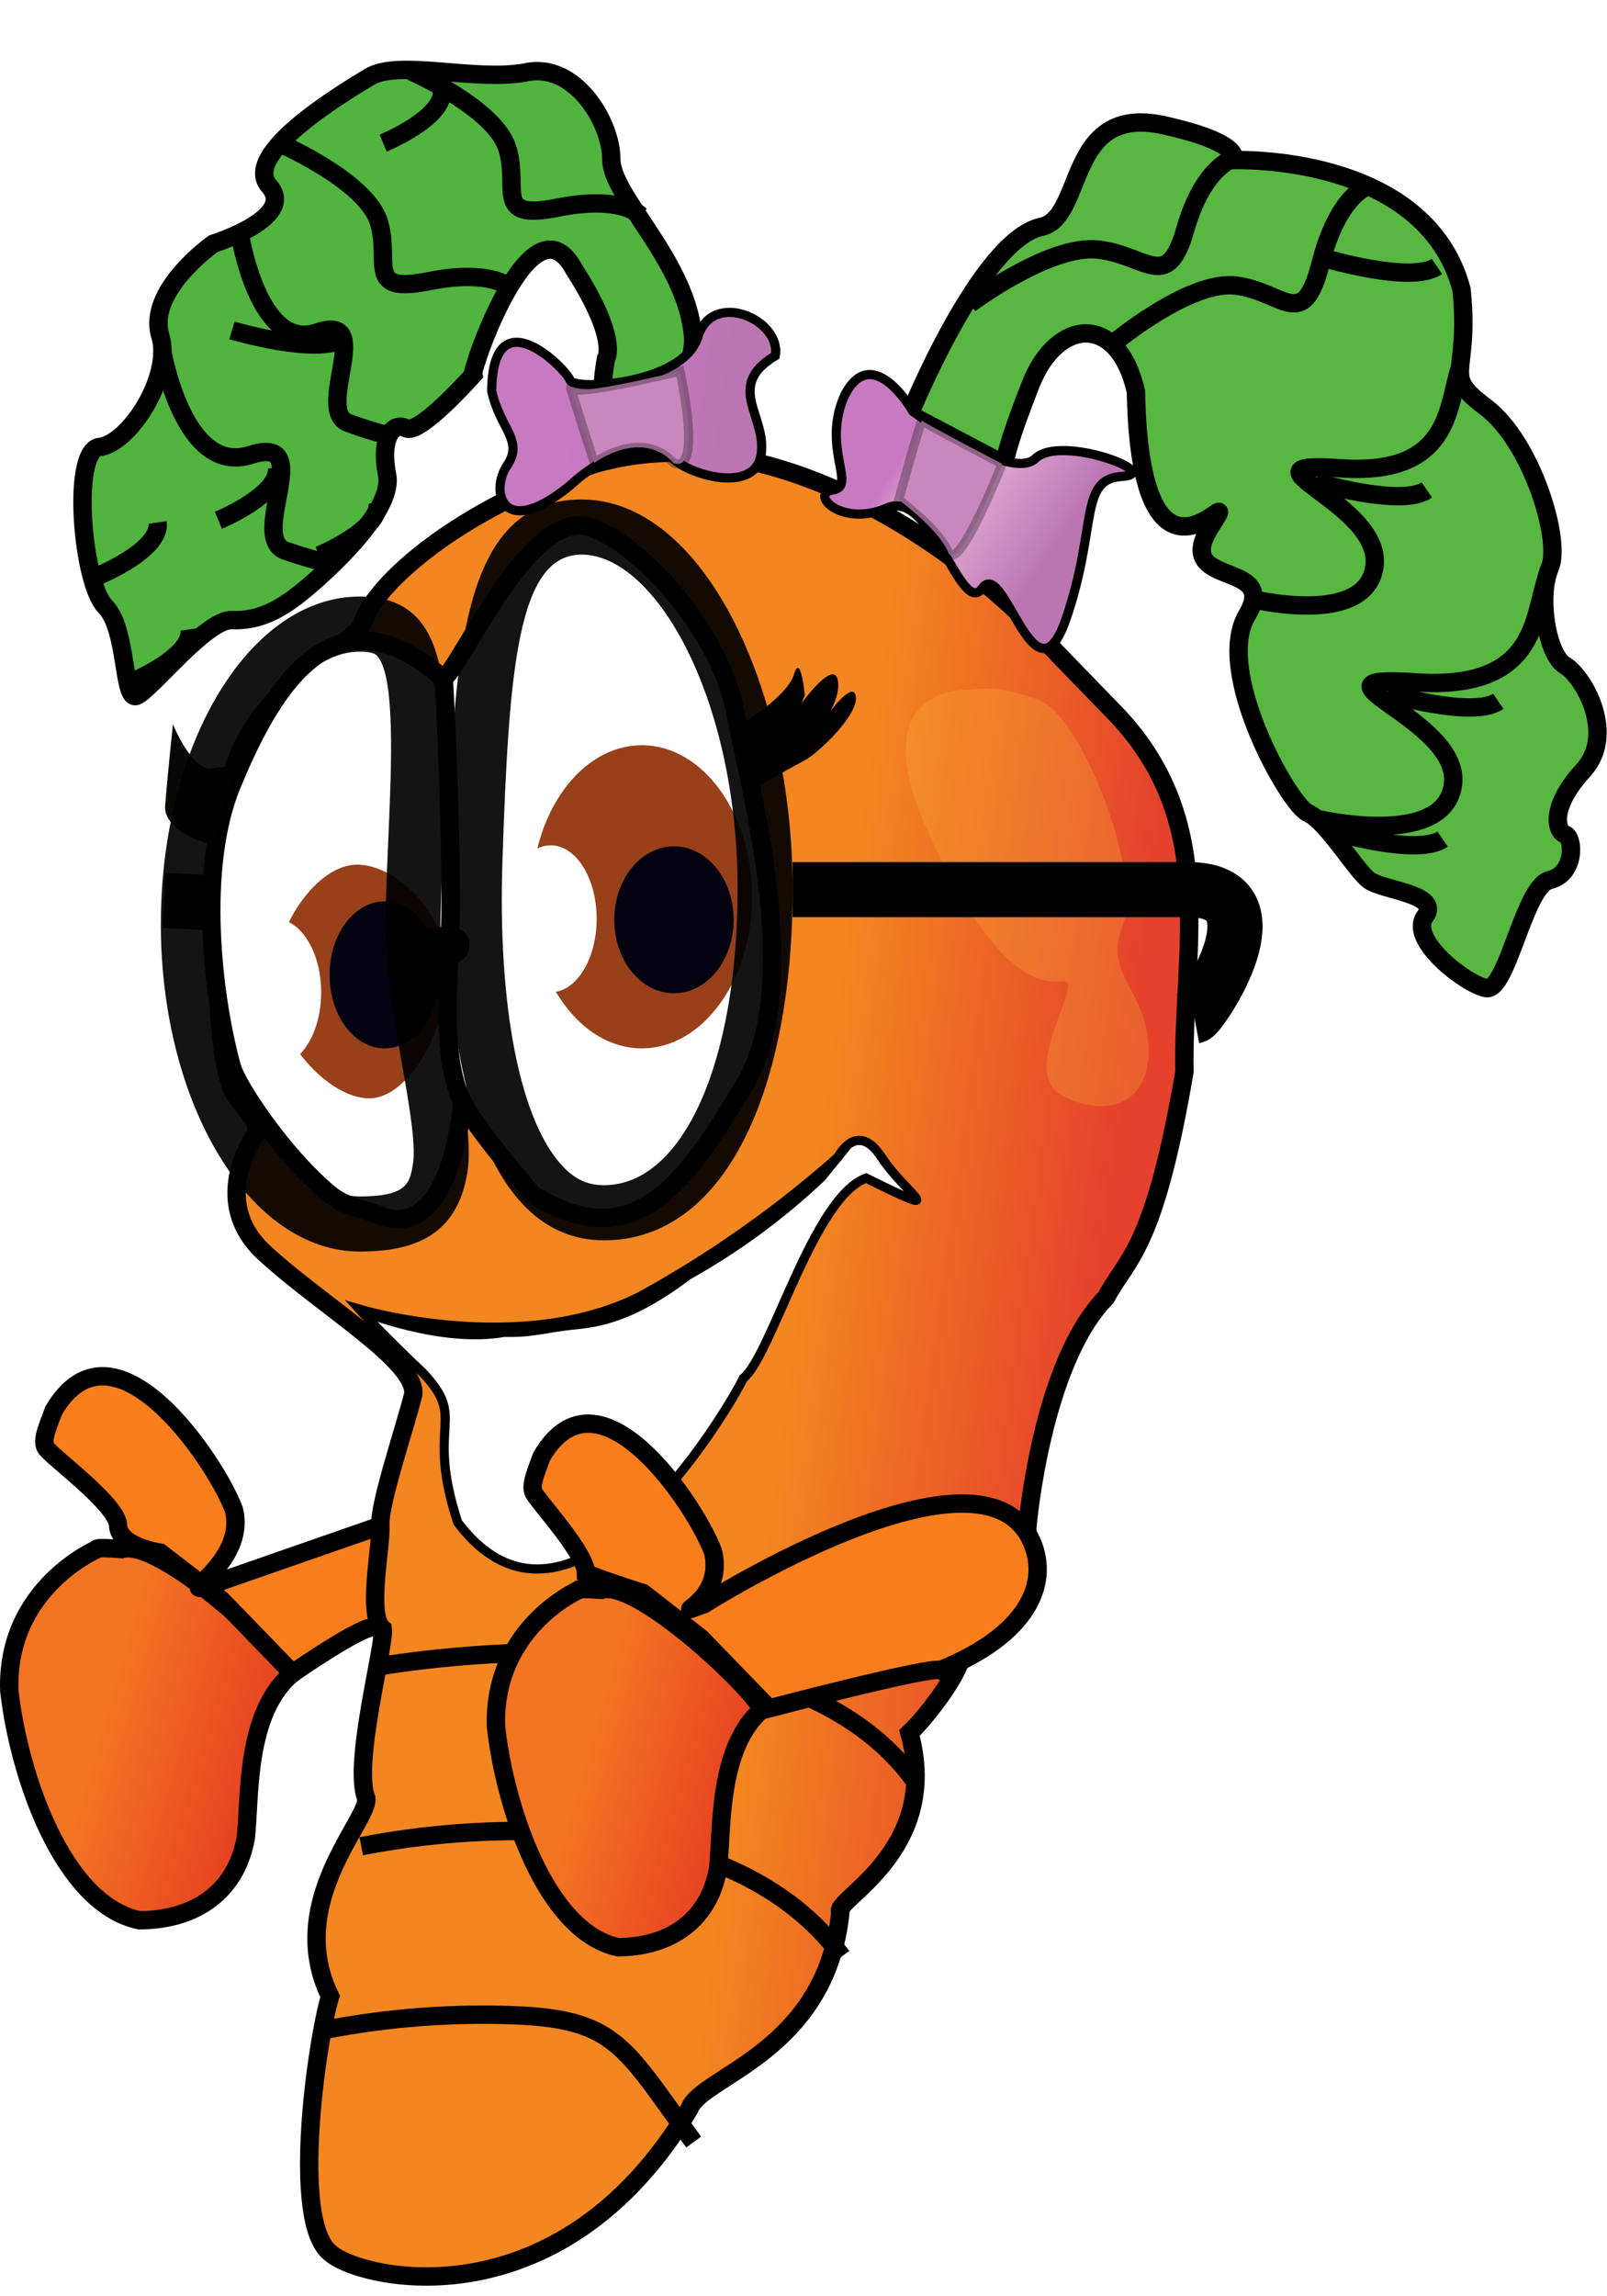 <svg width="133" height="190" viewBox="0 0 133 190" fill="none" xmlns="http://www.w3.org/2000/svg">
<g clip-path="url(#clip0_3360_10024)">
<path d="M13.566 74.5L17.603 74.714" stroke="black" stroke-width="4.56"/>
<path d="M75.287 34.299C75.287 34.299 81.046 20.049 86.079 18.789C89.857 18.159 88.093 8.589 96.279 10.353C103.079 11.864 102.072 13.25 102.072 13.25C102.072 13.25 117.938 12.62 120.96 23.953C121.715 31.257 119.196 30.858 122.974 33.702C126.752 36.546 129.272 44.732 128.264 47.002C127.256 49.272 128.012 54.18 129.523 55.058C131.033 55.935 133.804 60.724 131.034 63.747C128.263 66.769 128.767 68.784 129.523 69.036C130.278 69.287 130.405 72.309 128.264 72.813C126.123 73.317 124.737 82.132 122.974 81.755C121.212 81.377 116.552 77.727 117.937 75.836C119.323 73.945 114.412 73.695 113.279 72.813C112.145 71.932 109.752 67.902 108.241 67.272C106.73 66.642 100.434 55.561 103.204 50.901C105.974 46.242 96.908 48.76 100.181 43.598C103.455 38.435 94.388 52.287 94.011 32.39C92.5 25.842 87.464 26.345 85.322 31.76C83.18 37.175 83.123 38.431 83.123 38.431L75.287 34.299Z" fill="#57B741" stroke="black" stroke-width="1.52"/>
<path d="M8.034 128.18C8.034 128.18 0.48 131.377 0.77 139.901C1.545 146.778 5.128 157.532 11.521 158.886C15.783 158.886 19.464 156.852 20.337 152.105C20.725 148.812 20.241 141.74 24.213 138.447C22.857 136.122 13.073 127.21 10.071 128.179C7.647 127.986 8.034 128.18 8.034 128.18Z" fill="url(#paint0_linear_3360_10024)" stroke="black" stroke-width="1.52"/>
<path d="M3.772 119.754C4.091 120.419 9.775 124.501 9.775 126.245C9.872 127.988 13.262 128.473 13.262 128.473L18.3 132.349L24.208 138.452C24.208 138.452 30.212 134.287 30.989 134.674C31.766 135.061 31.474 126.246 31.474 126.246L17.496 131.11C14 132.326 20.476 129.396 19.358 124.925C17.869 120.902 9.38 108.292 4.441 116.714C3.959 118.038 3.453 119.091 3.772 119.754Z" fill="#F97D1B" stroke="black" stroke-width="1.52"/>
<path d="M21.312 93.603C21.312 93.603 17.05 99.221 21.893 103.677C26.737 108.133 34.585 112.686 34.196 115.399C33.517 118.11 31.384 124.407 31.485 126.15C31.585 127.894 30.323 133.705 31.678 134.771C31.872 136.128 29.159 146.008 30.322 148.817C30.515 150.657 23.541 157.438 27.319 165.188C26.255 168.674 24.025 183.786 27.319 186.401C29.741 188.63 46.305 192.504 57.057 174.487C58.025 171.775 68.391 169.837 69.553 158.213C68.874 157.245 77.98 153.176 75.269 143.394C76.625 142.134 80.208 137.582 79.53 136.325C78.852 135.069 63.838 132.935 76.718 124.992C80.302 124.508 85.048 126.154 85.048 126.154C85.048 126.154 86.211 112.786 91.539 107.361C93.282 104.068 95.511 103.485 98.029 88.666C97.835 78.398 101.032 67.842 92.026 58.734C85.148 51.666 84.567 50.982 84.567 50.982C84.567 50.982 67.034 33.256 49.211 38.39C37.974 42.071 31.097 48.27 30.031 51.467C29.353 53.792 19.182 57.086 18.698 67.257C17.536 75.684 17.729 88.568 19.666 90.892C21.603 93.217 21.312 93.603 21.312 93.603Z" fill="url(#paint1_linear_3360_10024)" stroke="black" stroke-width="1.52"/>
<path d="M19.186 64.93C22.891 55.945 27.902 48.752 36.427 55.92C36.911 58.342 43.692 40.809 49.31 43.812C53.282 45.362 59.578 52.336 60.837 58.826C62.096 65.413 66.612 81.49 61.578 89.844C56.544 98.199 52.411 103.966 44.08 98.832C38.945 92.828 38.268 91.18 38.268 91.18C38.268 91.18 37.493 102.513 31.681 100.673C30.693 100.136 28.727 99.989 27.324 98.833C23.452 95.651 19.62 89.849 19.187 88.276C17.584 82.448 16.34 71.829 19.186 64.93Z" fill="white" stroke="black" stroke-width="1.52"/>
<path d="M29.742 108.328C29.742 108.328 43.013 112.3 52.99 107.264C58.857 104.039 64.347 100.173 69.361 95.737C69.361 95.737 70.911 92.637 72.945 95.737C74.98 98.837 78.949 101.065 71.686 97.481C67.327 99.031 63.84 112.204 61.515 114.048C60.158 116.86 47.277 138.459 37.879 125.963C35.167 117.633 38.75 117.535 34.973 113.564C31.583 110.363 29.742 108.328 29.742 108.328Z" fill="white" stroke="black" stroke-width="0.76"/>
<path d="M39.137 31.045C38.968 30.598 44.036 15.77 47.538 22.328C51.262 28.139 50.146 29.704 50.146 29.704C49.996 30.533 49.901 31.371 49.86 32.213C49.768 32.183 58.127 33.445 57.308 27.34C56.488 21.236 50.592 16.215 50.592 13.159C50.592 10.104 47.536 5.038 43.439 6.006C39.191 6.751 33.006 4.888 30.548 6.378C28.089 7.869 19.967 12.787 22.277 15.394C24.586 18.002 17.657 20.163 17.657 20.163C17.657 20.163 12.143 24.039 13.261 27.763C14.303 31.116 10.652 36.853 8.119 37.003C5.884 37.673 6.852 48.327 8.715 50.192C10.578 52.057 10.13 58.09 11.323 57.568C12.516 57.047 17.136 51.161 19.223 51.31C21.309 51.386 23.023 50.565 24.96 48.999C26.897 47.434 32.635 42.293 32.038 39.312C31.441 36.332 32.485 34.841 33.603 35.436C34.721 36.032 39.137 31.045 39.137 31.045Z" fill="#50B43F" stroke="black" stroke-width="1.52"/>
<path d="M47.178 31.452C46.88 30.558 40.769 24.373 40.695 32.346C41.366 35.475 43.378 36.444 41.962 38.531C40.546 40.617 41.516 44.79 47.178 40.17C50.159 37.413 54.108 36.071 55.449 37.711C56.791 39.275 62.379 40.915 62.973 37.711C63.568 34.507 59.917 31.974 64.165 29.44C64.687 26.459 58.949 23.925 57.757 27.875C56.564 31.825 47.477 32.346 47.178 31.452Z" fill="url(#paint2_linear_3360_10024)" stroke="black" stroke-width="0.76"/>
<path d="M75.566 34.053C75.566 34.053 72.213 28.17 69.903 32.716C67.966 37.038 70.947 40.24 68.936 40.54C66.924 40.84 69.68 43.669 73.406 42.03C77.133 40.391 79.516 51.195 81.305 48.662C83.093 46.129 85.627 58.796 88.234 51.195C90.842 43.594 89.277 39.643 92.854 39.422C96.43 39.201 87.787 35.92 85.701 37.932C83.614 39.943 75.566 34.053 75.566 34.053Z" fill="url(#paint3_linear_3360_10024)" stroke="black" stroke-width="0.76"/>
<path d="M76.31 34.803C76.234 34.651 74.373 41.361 74.373 41.361C74.373 41.361 77.651 43.745 78.471 45.683C79.291 47.621 82.942 38.381 82.942 38.381C82.942 38.381 76.385 34.952 76.31 34.803Z" fill="#C888BE" stroke="black" stroke-opacity="0.29" stroke-width="0.76"/>
<path d="M47.252 32.122C46.954 31.377 49.189 38.307 49.189 38.307C49.189 38.307 53.065 35.401 55.746 38.307C58.206 39.275 56.269 30.707 56.269 30.707C56.269 30.707 47.55 32.867 47.252 32.122Z" fill="#C888BE" stroke="black" stroke-opacity="0.29" stroke-width="0.76"/>
<path d="M103.395 49.517C103.395 49.517 113.16 51.982 113.761 46.791C114.361 41.6 101.744 38.097 110.906 38.746C120.069 39.395 119.768 33.685 120.82 30.441" stroke="black" stroke-width="1.52"/>
<path d="M108.865 67.727C108.865 67.727 119.597 70.306 120.256 64.876C120.915 59.447 107.049 55.781 117.12 56.46C127.19 57.139 126.86 51.167 128.016 47.773" stroke="black" stroke-width="1.52"/>
<path d="M19.848 19.371C19.848 19.371 21.386 29.186 26.26 27.507C31.135 25.827 26.005 33.967 28.825 34.997C31.645 36.026 32.416 36.029 32.416 36.029" stroke="black" stroke-width="1.52"/>
<path d="M13.42 29.012C13.42 29.012 15.176 39.424 20.74 37.641C26.304 35.859 20.448 44.49 23.669 45.586C26.89 46.681 27.767 46.681 27.767 46.681" stroke="black" stroke-width="1.52"/>
<g filter="url(#filter0_d_3360_10024)">
<path d="M31.043 134.895C31.043 134.895 64.237 128.739 75.562 144.132" stroke="black" stroke-width="1.52"/>
</g>
<g filter="url(#filter1_d_3360_10024)">
<path d="M29.898 149.723C35.156 148.701 40.516 148.297 45.867 148.521C54.151 148.879 64.038 151.169 69.678 158.836" stroke="black" stroke-width="1.52"/>
</g>
<g filter="url(#filter2_d_3360_10024)">
<path d="M26.857 164.922C32.115 163.9 37.475 163.496 42.826 163.72C51.11 164.078 51.771 166.532 57.41 174.197" stroke="black" stroke-width="1.52"/>
</g>
<path d="M29.557 71.543C32.915 71.543 37.036 75.757 37.036 80.375C37.036 84.993 33.91 90.881 30.553 90.881C27.195 90.881 22.654 85.961 22.654 81.347C22.654 76.733 26.2 71.543 29.557 71.543Z" fill="#97401A"/>
<path d="M53.118 86.744C58.155 86.744 62.238 81.129 62.238 74.204C62.238 67.278 58.155 61.664 53.118 61.664C48.081 61.664 43.998 67.278 43.998 74.204C43.998 81.129 48.081 86.744 53.118 86.744Z" fill="#97401A"/>
<path d="M55.778 82.187C58.506 82.187 60.718 79.465 60.718 76.107C60.718 72.749 58.506 70.027 55.778 70.027C53.05 70.027 50.838 72.749 50.838 76.107C50.838 79.465 53.05 82.187 55.778 82.187Z" fill="#040211"/>
<path d="M31.837 86.742C34.356 86.742 36.397 84.02 36.397 80.662C36.397 77.304 34.356 74.582 31.837 74.582C29.319 74.582 27.277 77.304 27.277 80.662C27.277 84.02 29.319 86.742 31.837 86.742Z" fill="#040211"/>
<path d="M14.312 59.922C14.312 59.922 15.948 63.95 17.586 63.574C19.224 63.198 19.456 63.908 19.456 63.908L17.586 69.926C17.586 69.926 13.495 68.895 13.667 66.658C13.84 64.422 14.312 59.922 14.312 59.922Z" fill="#090807"/>
<path d="M36.717 55.922C36.717 55.922 37.255 64.728 37.302 74.232C37.335 80.942 36.079 88.223 38.89 92.198" stroke="black" stroke-width="1.52"/>
<path d="M45.581 82.105C47.68 82.105 49.381 79.383 49.381 76.025C49.381 72.667 47.68 69.945 45.581 69.945C43.483 69.945 41.781 72.667 41.781 76.025C41.781 79.383 43.483 82.105 45.581 82.105Z" fill="white"/>
<path d="M22.78 88.187C24.879 88.187 26.58 85.465 26.58 82.107C26.58 78.749 24.879 76.027 22.78 76.027C20.682 76.027 18.98 78.749 18.98 82.107C18.98 85.465 20.682 88.187 22.78 88.187Z" fill="white"/>
<path d="M61.4 59.888C61.4 59.888 65.152 57.647 65.713 55.799C66.273 53.951 66.608 57.536 66.608 57.536L66.329 58.207C66.329 58.207 69.073 54.399 69.353 56.359C69.632 58.319 67.336 60.783 67.336 60.783C67.336 60.783 70.417 56.023 70.809 57.535C71.201 59.047 67.671 62.351 66.608 62.911C65.545 63.471 62.52 65.151 62.52 65.151L61.4 59.888Z" fill="black"/>
<path opacity="0.28" d="M80.239 57.08C80.239 57.08 71.23 56.498 76.752 68.704C82.273 80.909 86.051 81.395 87.988 81.199C89.925 81.003 84.112 88.755 87.988 90.692C91.864 92.629 95.254 91.176 95.056 86.526C94.858 81.877 91.278 80.618 92.928 76.549C94.579 72.48 89.635 59.404 86.05 57.951C82.466 56.499 80.239 57.08 80.239 57.08Z" fill="#F8B53A"/>
<path d="M80.26 25.138C80.26 25.138 86.876 20.181 90.9 20.654C94.924 21.128 96.6 24.241 98.092 19.002C99.585 13.762 102.105 13.102 102.105 13.102" stroke="black" stroke-width="1.52"/>
<path d="M92.025 28.504C92.025 28.504 98.428 23.12 102.325 23.633C106.223 24.146 107.841 27.528 109.287 21.838C110.733 16.148 113.172 15.43 113.172 15.43" stroke="black" stroke-width="1.52"/>
<path d="M23.377 11.973C23.377 11.973 30.317 15.019 31.351 18.362C32.384 21.706 30.143 24.337 35.477 23.269C40.812 22.202 42.333 23.884 42.333 23.884" stroke="black" stroke-width="1.52"/>
<path d="M34.016 5.891C34.016 5.891 40.956 8.937 41.989 12.28C43.023 15.624 40.782 18.255 46.116 17.187C51.45 16.119 52.971 17.802 52.971 17.802" stroke="black" stroke-width="1.52"/>
<path d="M114.787 57.367C114.787 57.367 121.886 59.483 124.002 58.028" stroke="black" stroke-width="1.52"/>
<path d="M108.875 39.883C108.875 39.883 115.974 41.999 118.09 40.544" stroke="black" stroke-width="1.52"/>
<path d="M19.195 27.336C19.195 27.336 26.294 29.452 28.41 27.997" stroke="black" stroke-width="1.52"/>
<path d="M31.713 11.844C31.713 11.844 36.878 9.713 36.558 7.461" stroke="black" stroke-width="1.52"/>
<path d="M18.076 43.051C18.076 43.051 23.241 40.92 22.921 38.668" stroke="black" stroke-width="1.52"/>
<path d="M8.195 47.613C8.195 47.613 13.361 45.482 13.04 43.23" stroke="black" stroke-width="1.52"/>
<path d="M10.848 56.457C10.848 56.457 16.013 54.326 15.693 52.074" stroke="black" stroke-width="1.52"/>
<path d="M26.412 45.957C26.412 45.957 31.577 43.826 31.257 41.574" stroke="black" stroke-width="1.52"/>
<path d="M109.711 21.387C109.711 21.387 116.81 23.503 118.926 22.048" stroke="black" stroke-width="1.52"/>
<path d="M110.18 68.766C110.18 68.766 117.279 70.882 119.395 69.427" stroke="black" stroke-width="1.52"/>
<path d="M29.881 108.471C29.881 108.471 36.45 111.184 41.751 110.238C44.008 110.314 45.437 109.834 47.283 109.655C49.7 109.427 52.382 108.971 56.967 105.505C60.965 103.272 64.669 100.549 67.994 97.398L70.034 94.891" stroke="black" stroke-width="0.76"/>
<g opacity="0.92">
<path d="M48.13 45.888C42.825 45.888 42.119 55.427 41.586 71.136C41.172 83.361 43.061 92.871 46.642 96.575C47.64 97.607 48.668 98.068 49.977 98.068C56.492 98.068 61.043 87.992 61.043 73.566C61.043 57.725 54.226 45.888 48.13 45.888ZM48.13 41.328C58.204 41.328 65.603 56.986 65.603 73.566C65.603 90.145 60.05 102.628 49.977 102.628C39.903 102.628 36.468 87.504 37.029 70.982C37.589 54.46 38.057 41.328 48.13 41.328Z" fill="black"/>
</g>
<g opacity="0.92">
<path d="M29.777 53.919C24.146 53.919 17.872 63.176 17.872 76.458C17.872 89.74 24.146 98.997 29.777 98.997C33.751 98.997 33.933 97.846 34.184 96.253C34.436 94.66 33.818 91.15 33.272 88.053C32.579 84.121 31.794 79.663 31.907 75.504C31.966 73.338 32.057 71.251 32.144 69.264C32.405 63.288 32.73 55.851 31.191 54.243C30.934 53.975 30.281 53.919 29.777 53.919ZM29.777 49.359C38.871 49.359 36.873 60.58 36.465 75.627C36.263 83.076 39.424 92.307 38.688 96.965C37.867 102.169 34.369 103.557 29.777 103.557C20.684 103.557 13.312 91.424 13.312 76.458C13.312 61.492 20.684 49.359 29.777 49.359Z" fill="black"/>
</g>
<path d="M36.25 78.207H37.343" stroke="black" stroke-width="3.04" stroke-linecap="round"/>
<path d="M65.603 73.609H98.322C106.502 73.609 99.31 83.997 98.835 84.084" stroke="black" stroke-width="4.56"/>
<path d="M47.912 131.55C47.912 131.55 40.829 134.624 41.044 142.82C41.759 149.407 45.122 159.799 51.131 161.116C55.138 161.116 58.643 159.14 59.43 154.603C59.788 151.456 59.359 144.65 63.079 141.43C61.791 139.161 52.562 130.599 49.772 131.55C47.554 131.404 47.912 131.55 47.912 131.55Z" fill="url(#paint4_linear_3360_10024)" stroke="black" stroke-width="1.52"/>
<path d="M44.173 123.511C44.462 124.166 48.502 128.504 48.502 130.18C50.311 130.908 53.221 131.815 53.221 131.815L57.999 135.529L63.645 141.357C63.645 141.357 77.094 137.828 77.818 138.192C85.057 135.278 86.866 131.053 85.418 127.63C81.39 118.105 58.274 132.729 58.274 132.729C54.944 133.894 60.026 132.616 59.012 128.391C57.564 124.531 49.53 112.439 44.825 120.524C44.318 121.908 43.883 122.928 44.173 123.511Z" fill="#F97D1B" stroke="black" stroke-width="1.52"/>
</g>
<defs>
<filter id="filter0_d_3360_10024" x="27.864" y="132.918" width="51.349" height="17.744" filterUnits="userSpaceOnUse" color-interpolation-filters="sRGB">
<feFlood flood-opacity="0" result="BackgroundImageFix"/>
<feColorMatrix in="SourceAlpha" type="matrix" values="0 0 0 0 0 0 0 0 0 0 0 0 0 0 0 0 0 0 127 0" result="hardAlpha"/>
<feOffset dy="3.04"/>
<feGaussianBlur stdDeviation="1.52"/>
<feColorMatrix type="matrix" values="0 0 0 0 0 0 0 0 0 0 0 0 0 0 0 0 0 0 0.161 0"/>
<feBlend mode="normal" in2="BackgroundImageFix" result="effect1_dropShadow_3360_10024"/>
<feBlend mode="normal" in="SourceGraphic" in2="effect1_dropShadow_3360_10024" result="shape"/>
</filter>
<filter id="filter1_d_3360_10024" x="26.714" y="147.699" width="46.615" height="17.666" filterUnits="userSpaceOnUse" color-interpolation-filters="sRGB">
<feFlood flood-opacity="0" result="BackgroundImageFix"/>
<feColorMatrix in="SourceAlpha" type="matrix" values="0 0 0 0 0 0 0 0 0 0 0 0 0 0 0 0 0 0 127 0" result="hardAlpha"/>
<feOffset dy="3.04"/>
<feGaussianBlur stdDeviation="1.52"/>
<feColorMatrix type="matrix" values="0 0 0 0 0 0 0 0 0 0 0 0 0 0 0 0 0 0 0.161 0"/>
<feBlend mode="normal" in2="BackgroundImageFix" result="effect1_dropShadow_3360_10024"/>
<feBlend mode="normal" in="SourceGraphic" in2="effect1_dropShadow_3360_10024" result="shape"/>
</filter>
<filter id="filter2_d_3360_10024" x="23.673" y="162.898" width="37.389" height="17.83" filterUnits="userSpaceOnUse" color-interpolation-filters="sRGB">
<feFlood flood-opacity="0" result="BackgroundImageFix"/>
<feColorMatrix in="SourceAlpha" type="matrix" values="0 0 0 0 0 0 0 0 0 0 0 0 0 0 0 0 0 0 127 0" result="hardAlpha"/>
<feOffset dy="3.04"/>
<feGaussianBlur stdDeviation="1.52"/>
<feColorMatrix type="matrix" values="0 0 0 0 0 0 0 0 0 0 0 0 0 0 0 0 0 0 0.161 0"/>
<feBlend mode="normal" in2="BackgroundImageFix" result="effect1_dropShadow_3360_10024"/>
<feBlend mode="normal" in="SourceGraphic" in2="effect1_dropShadow_3360_10024" result="shape"/>
</filter>
<linearGradient id="paint0_linear_3360_10024" x1="9.579" y1="138.779" x2="25.031" y2="143.248" gradientUnits="userSpaceOnUse">
<stop stop-color="#F37422"/>
<stop offset="1" stop-color="#E43922"/>
</linearGradient>
<linearGradient id="paint1_linear_3360_10024" x1="66.086" y1="107.176" x2="90.841" y2="110.442" gradientUnits="userSpaceOnUse">
<stop stop-color="#F38620"/>
<stop offset="1" stop-color="#E5412C"/>
</linearGradient>
<linearGradient id="paint2_linear_3360_10024" x1="45.678" y1="35.762" x2="60.469" y2="37.73" gradientUnits="userSpaceOnUse">
<stop stop-color="#C87AC1"/>
<stop offset="0.446" stop-color="#C278BA"/>
<stop offset="1" stop-color="#BB75B2"/>
</linearGradient>
<linearGradient id="paint3_linear_3360_10024" x1="73.45" y1="39.627" x2="85.707" y2="47.913" gradientUnits="userSpaceOnUse">
<stop stop-color="#C87AC1"/>
<stop offset="0.262" stop-color="#EAB7DC"/>
<stop offset="1" stop-color="#BB75B2"/>
</linearGradient>
<linearGradient id="paint4_linear_3360_10024" x1="48.571" y1="145.106" x2="63.19" y2="149.239" gradientUnits="userSpaceOnUse">
<stop stop-color="#F37422"/>
<stop offset="1" stop-color="#E43922"/>
</linearGradient>
<clipPath id="clip0_3360_10024">
<rect width="133" height="189.134" fill="white"/>
</clipPath>
</defs>
</svg>
